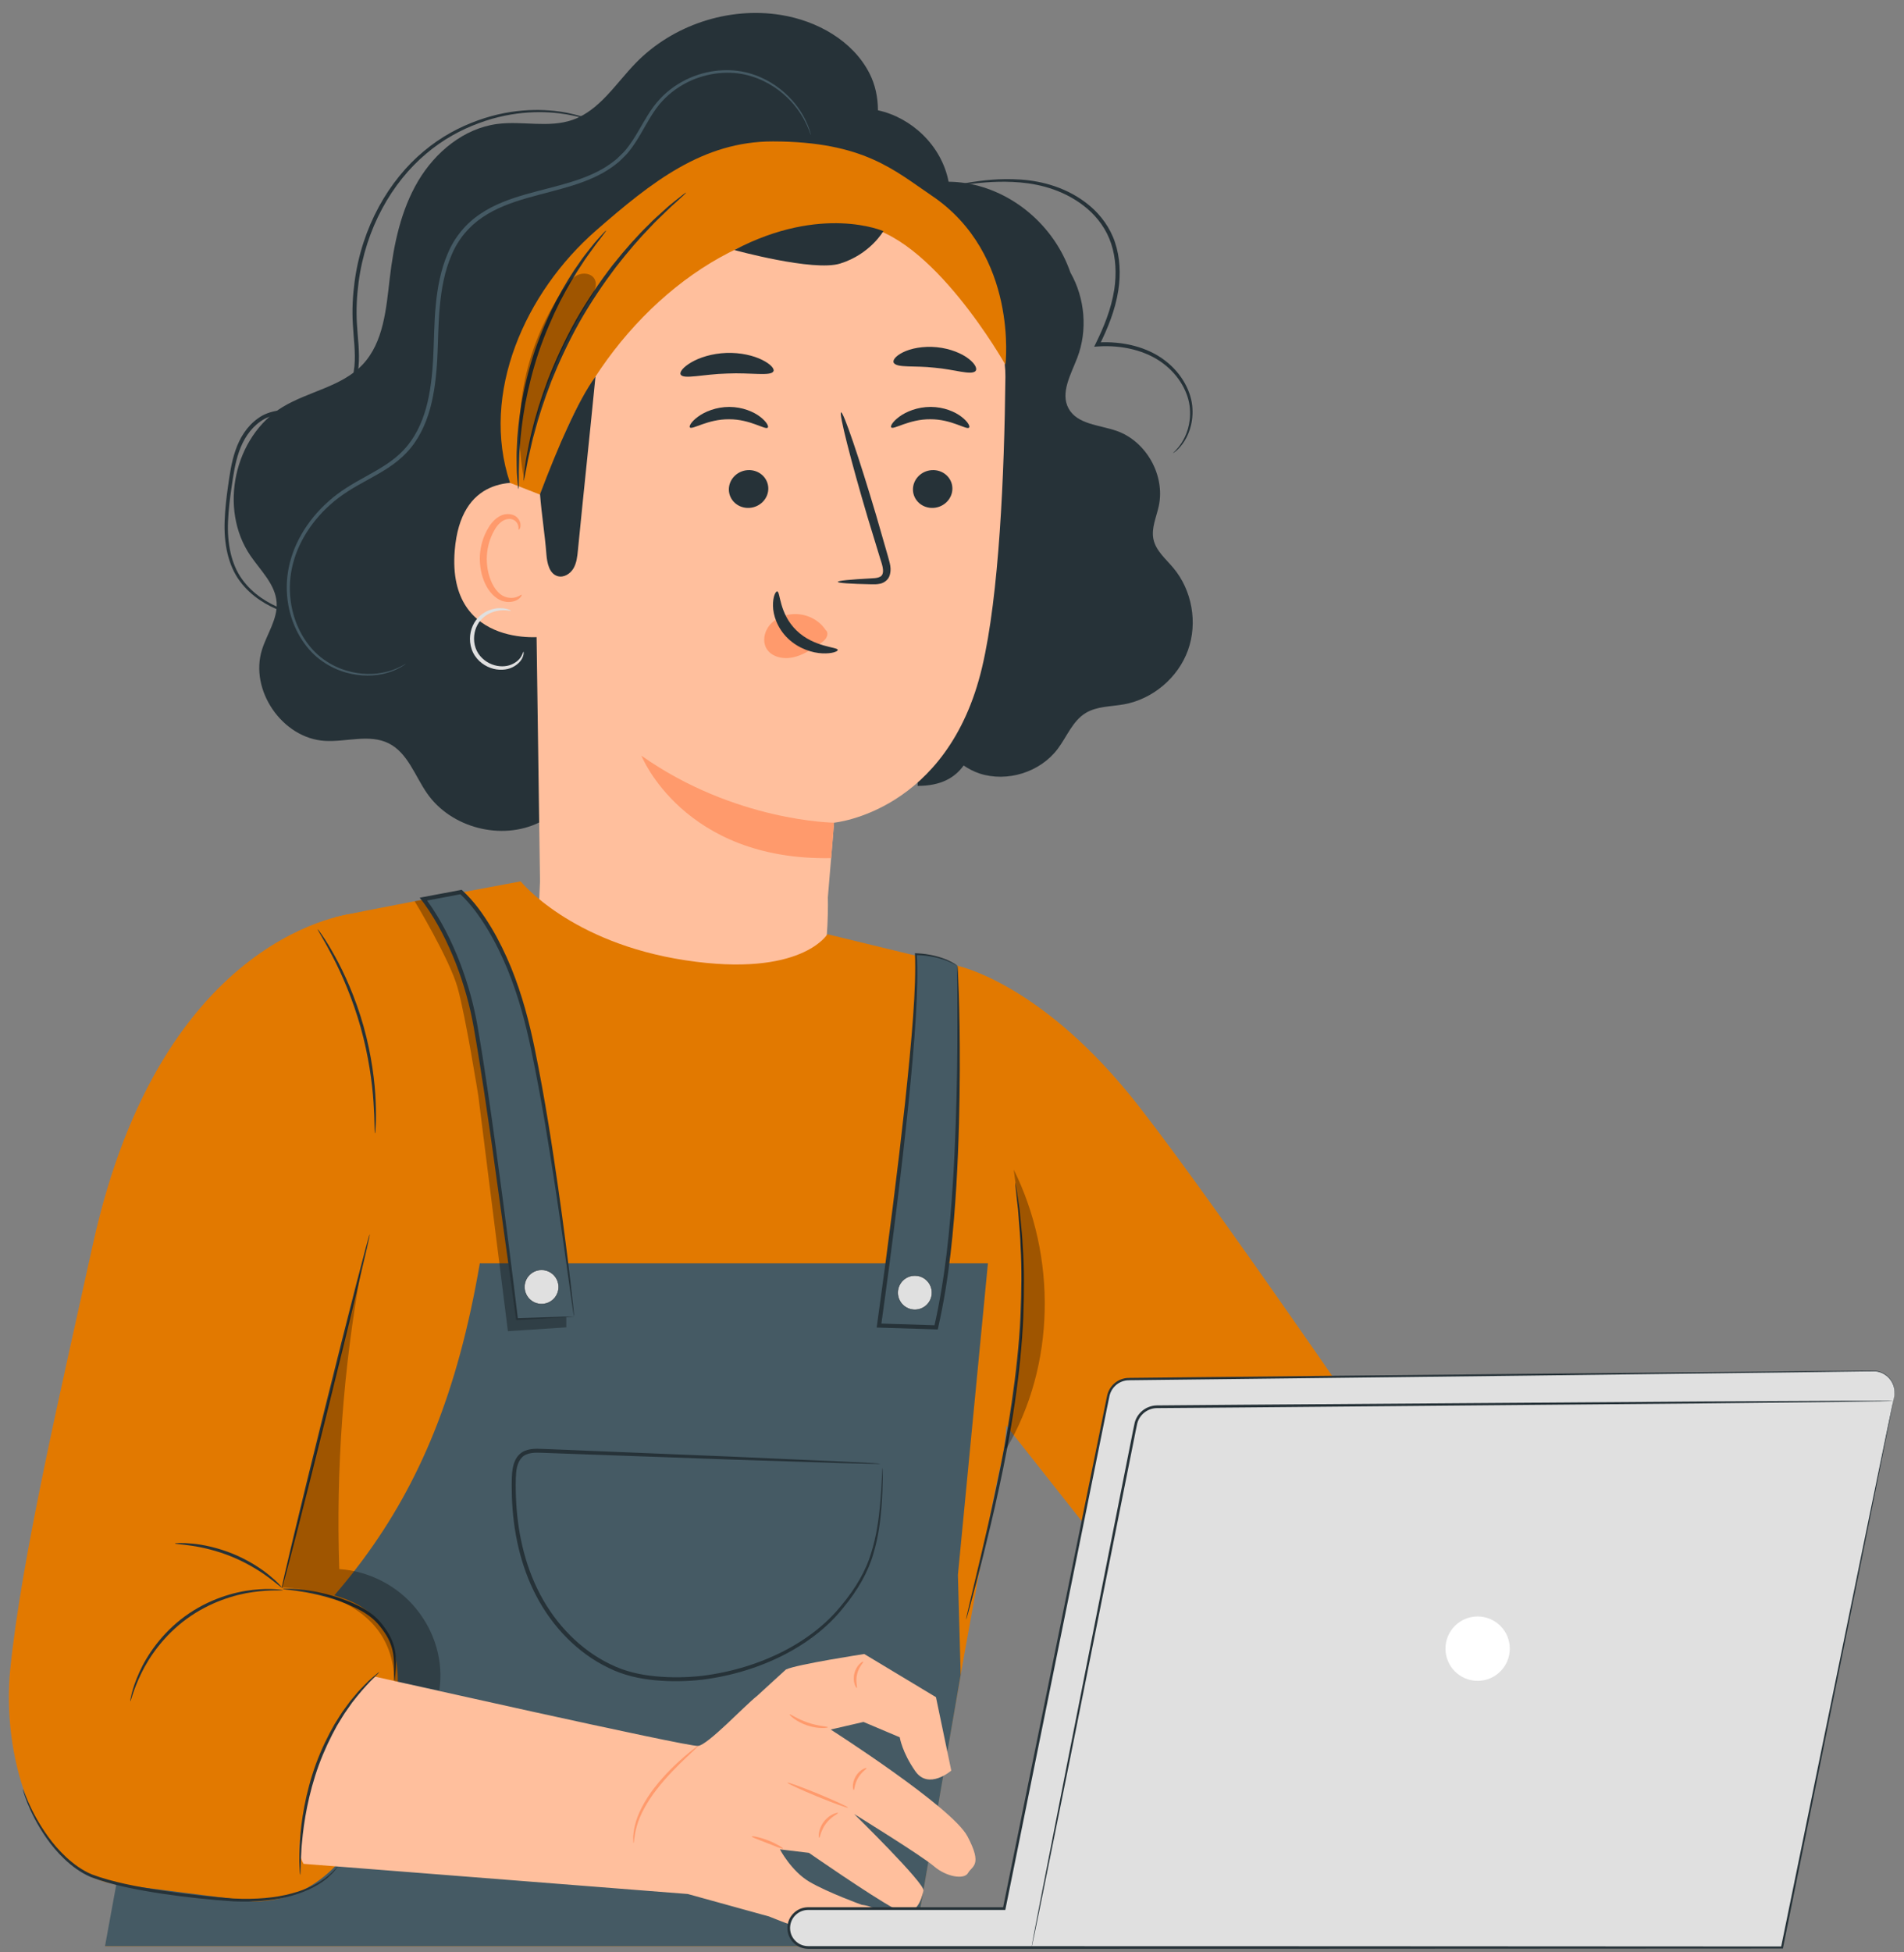 <svg width="121" height="124" viewBox="0 0 121 124" fill="none" xmlns="http://www.w3.org/2000/svg">
<rect x="0" y="0" width="121" height="124" fill="#808080" stroke="none"/>
<path d="M74.561 36.071C74.08 35.5 73.453 34.983 73.301 34.252C73.155 33.548 73.491 32.848 73.641 32.146C74.062 30.191 72.836 28.017 70.945 27.366C69.858 26.991 68.463 26.96 67.91 25.951C67.368 24.961 68.056 23.787 68.46 22.732C69.13 20.984 68.953 18.945 68.029 17.32C67.898 16.947 67.745 16.584 67.567 16.233C66.143 13.43 63.25 11.567 60.284 11.545C59.839 9.246 57.931 7.47 55.793 7.006C55.793 6.19 55.621 5.369 55.25 4.648C54.185 2.578 51.925 1.321 49.627 0.95C46.3 0.413 42.744 1.592 40.397 4.008C39.128 5.314 38.1 7.018 36.381 7.617C34.869 8.143 33.197 7.668 31.609 7.874C29.481 8.15 27.658 9.662 26.567 11.51C25.476 13.357 25.026 15.512 24.773 17.643C24.542 19.598 24.389 21.744 23.033 23.172C21.71 24.563 19.62 24.858 17.974 25.848C14.879 27.711 13.876 32.325 15.918 35.305C16.569 36.255 17.504 37.126 17.58 38.275C17.649 39.325 16.971 40.259 16.653 41.262C15.835 43.843 17.948 46.909 20.651 47.065C22.016 47.143 23.478 46.611 24.701 47.221C25.916 47.827 26.369 49.292 27.146 50.406C28.675 52.596 31.873 53.422 34.271 52.246C35.275 51.753 36.223 50.941 37.338 51.016C38.452 51.091 39.328 52.042 40.423 52.253C41.857 52.531 43.219 51.475 44.072 50.289C44.924 49.103 45.518 47.706 46.61 46.735C48.039 45.464 50.047 45.15 51.854 44.528C54.449 43.635 56.755 41.975 58.493 39.854L58.316 49.924C59.809 49.924 60.682 49.401 61.239 48.629C61.551 48.836 61.882 49.014 62.239 49.133C64.002 49.715 66.103 49.057 67.218 47.573C67.8 46.799 68.161 45.807 68.986 45.3C69.705 44.857 70.606 44.892 71.437 44.741C73.263 44.409 74.867 43.051 75.496 41.306C76.125 39.56 75.756 37.491 74.561 36.071Z" fill="#263238"/>
<path d="M40.748 12.538C38.661 13.853 33.924 19.642 33.831 21.348L34.318 55.988C34.241 58.591 33.796 60.831 35.318 62.945C39.54 67.991 49.313 68.609 51.547 64.454C51.719 64.134 51.844 63.853 51.905 63.618C51.976 63.277 52.075 63.054 52.101 62.763C52.707 59.831 52.61 57.005 52.61 57.005C52.901 53.619 53.004 52.229 53.004 52.261C53.004 52.261 60.24 51.604 62.413 42.388C63.494 37.804 63.825 30.181 63.894 23.936C63.906 22.882 63.636 21.655 63.152 20.36C60.465 13.172 54.289 9.683 46.863 10.321C45.004 10.48 42.157 11.313 40.748 12.538Z" fill="#FFBF9D"/>
<path d="M53.244 36.963C53.244 36.889 54.054 36.811 55.363 36.741C55.694 36.731 56.01 36.689 56.082 36.469C56.177 36.237 56.066 35.872 55.935 35.478C55.685 34.66 55.423 33.802 55.149 32.903C54.063 29.24 53.303 26.237 53.451 26.195C53.599 26.153 54.599 29.087 55.684 32.751C55.944 33.654 56.193 34.515 56.429 35.338C56.526 35.721 56.708 36.161 56.504 36.641C56.397 36.88 56.142 37.04 55.928 37.081C55.712 37.129 55.527 37.119 55.364 37.117C54.054 37.091 53.244 37.037 53.244 36.963Z" fill="#263238"/>
<path d="M53.004 52.261C53.004 52.261 46.699 52.2 40.76 48.002C40.76 48.002 43.422 54.692 52.821 54.511L53.004 52.261Z" fill="#FF9A6C"/>
<path d="M52.47 40.025C52.053 39.378 51.266 38.982 50.455 39.009C49.892 39.028 49.307 39.255 48.934 39.685C48.561 40.114 48.442 40.755 48.718 41.212C49.029 41.726 49.747 41.893 50.374 41.764C51.002 41.635 51.56 41.27 52.092 40.904C52.239 40.803 52.39 40.697 52.488 40.55C52.586 40.404 52.62 40.205 52.522 40.071" fill="#FF9A6C"/>
<path d="M49.39 37.572C49.6 37.576 49.499 38.973 50.622 40.054C51.742 41.137 53.243 41.091 53.239 41.287C53.252 41.376 52.888 41.534 52.258 41.504C51.639 41.479 50.754 41.215 50.067 40.553C49.383 39.891 49.129 39.057 49.124 38.48C49.114 37.892 49.296 37.557 49.39 37.572Z" fill="#263238"/>
<path d="M49.156 23.58C49.003 23.921 47.73 23.659 46.207 23.729C44.681 23.768 43.431 24.12 43.254 23.791C43.176 23.635 43.412 23.321 43.93 23.019C44.443 22.717 45.246 22.453 46.16 22.42C47.074 22.388 47.893 22.593 48.427 22.858C48.965 23.122 49.223 23.418 49.156 23.58Z" fill="#263238"/>
<path d="M61.989 23.577C61.697 23.849 60.662 23.468 59.392 23.359C58.124 23.213 57.028 23.381 56.803 23.057C56.705 22.9 56.897 22.621 57.388 22.379C57.872 22.137 58.664 21.97 59.537 22.057C60.409 22.145 61.147 22.466 61.566 22.798C61.994 23.131 62.119 23.443 61.989 23.577Z" fill="#263238"/>
<path d="M35.706 33.39C35.756 32.696 35.075 30.999 34.397 30.84C32.587 30.419 29.274 30.321 28.898 34.971C28.385 41.327 34.872 40.531 34.898 40.35C34.917 40.208 35.534 35.789 35.706 33.39Z" fill="#FFBF9D"/>
<path d="M33.15 37.785C33.124 37.763 33.033 37.854 32.839 37.925C32.65 37.993 32.331 38.026 32.01 37.875C31.358 37.574 30.879 36.462 30.941 35.314C30.971 34.734 31.137 34.194 31.379 33.754C31.611 33.305 31.937 33.004 32.281 32.972C32.623 32.921 32.846 33.143 32.91 33.328C32.981 33.513 32.93 33.636 32.962 33.65C32.979 33.667 33.107 33.554 33.077 33.288C33.061 33.159 32.999 33.003 32.86 32.869C32.717 32.732 32.498 32.651 32.26 32.658C31.767 32.652 31.29 33.068 31.025 33.55C30.732 34.033 30.532 34.64 30.497 35.291C30.434 36.575 30.993 37.826 31.891 38.166C32.328 38.318 32.712 38.214 32.917 38.079C33.126 37.938 33.171 37.799 33.15 37.785Z" fill="#FF9A6C"/>
<path d="M33.155 21.348C33.038 21.646 33.155 21.028 33.155 21.348V21.348Z" fill="#455A64"/>
<path d="M59.209 12.427C56.843 10.834 54.9 8.993 49.124 8.984C44.663 8.978 41.397 11.572 37.883 14.639C33.37 18.577 30.509 24.994 32.412 30.674L34.308 31.416L36.109 27.059C39.214 20.305 45.671 14.625 52.639 14.292C53.338 14.258 53.989 14.264 54.565 14.322C59.173 14.784 63.895 23.173 63.895 23.173C63.895 23.173 64.75 16.16 59.209 12.427Z" fill="#E27900"/>
<path d="M34.318 31.385C34.42 32.704 34.622 33.895 34.724 35.213C34.767 35.769 34.908 36.452 35.445 36.602C35.829 36.709 36.239 36.454 36.441 36.111C36.644 35.769 36.687 35.358 36.726 34.962C37.118 30.964 37.452 27.917 37.843 23.919C36.69 25.521 35.509 28.282 34.318 31.385Z" fill="#263238"/>
<path d="M33.265 41.404C33.278 41.403 33.303 41.532 33.219 41.741C33.14 41.949 32.922 42.22 32.556 42.393C32.194 42.569 31.679 42.611 31.177 42.429C30.681 42.255 30.18 41.844 29.976 41.246C29.773 40.656 29.867 40.025 30.138 39.566C30.411 39.097 30.85 38.83 31.226 38.718C31.608 38.602 31.937 38.624 32.149 38.67C32.363 38.718 32.468 38.782 32.462 38.795C32.458 38.848 31.982 38.642 31.286 38.894C30.948 39.018 30.574 39.272 30.348 39.685C30.121 40.092 30.047 40.65 30.224 41.16C30.397 41.671 30.825 42.036 31.261 42.203C31.701 42.375 32.154 42.357 32.482 42.222C32.816 42.09 33.029 41.87 33.127 41.696C33.231 41.522 33.242 41.401 33.265 41.404Z" fill="#E0E0E0"/>
<path d="M46.665 15.882C46.665 15.882 51.689 17.269 53.389 16.743C55.303 16.151 56.137 14.683 56.137 14.683C56.137 14.683 52.234 12.961 46.665 15.882Z" fill="#263238"/>
<path d="M74.552 28.786C74.533 28.767 74.787 28.596 75.083 28.144C75.374 27.703 75.698 26.94 75.618 25.962C75.552 24.994 74.967 23.867 73.903 23.078C72.847 22.28 71.332 21.901 69.754 22.01L69.535 22.025L69.632 21.826C70.143 20.79 70.62 19.638 70.813 18.389C70.964 17.393 70.913 16.386 70.618 15.488C70.326 14.588 69.767 13.831 69.107 13.265C67.769 12.122 66.159 11.704 64.846 11.591C63.516 11.477 62.428 11.6 61.685 11.682C61.335 11.726 61.051 11.761 60.827 11.79C60.631 11.815 60.527 11.824 60.525 11.815C60.524 11.806 60.624 11.78 60.818 11.738C61.012 11.697 61.299 11.64 61.671 11.581C62.414 11.468 63.505 11.315 64.861 11.407C66.199 11.498 67.863 11.903 69.265 13.082C69.955 13.666 70.551 14.461 70.862 15.408C71.175 16.351 71.229 17.399 71.072 18.429C70.873 19.72 70.38 20.895 69.86 21.94L69.739 21.757C71.364 21.652 72.938 22.055 74.036 22.904C75.138 23.741 75.733 24.933 75.78 25.951C75.84 26.976 75.477 27.756 75.155 28.194C74.827 28.642 74.552 28.786 74.552 28.786Z" fill="#263238"/>
<path d="M22.375 39.505C22.375 39.509 22.329 39.511 22.237 39.509C22.131 39.505 21.998 39.5 21.834 39.494C21.479 39.475 20.955 39.448 20.283 39.369C19.614 39.286 18.788 39.156 17.879 38.818C16.985 38.475 15.977 37.91 15.239 36.912C14.495 35.912 14.22 34.518 14.276 33.096C14.3 32.381 14.385 31.648 14.49 30.899C14.597 30.152 14.701 29.37 14.968 28.6C15.231 27.834 15.685 27.076 16.402 26.571C17.127 26.039 18.074 26.006 18.927 26.02C19.781 26.029 20.699 26.054 21.398 25.548C22.089 25.045 22.442 24.155 22.523 23.275C22.609 22.378 22.468 21.477 22.422 20.575C22.369 19.672 22.417 18.778 22.533 17.911C22.762 16.174 23.308 14.548 24.076 13.135C24.843 11.721 25.834 10.52 26.934 9.605C28.032 8.683 29.229 8.052 30.373 7.647C32.675 6.818 34.717 6.911 36.034 7.165C37.365 7.438 38.03 7.805 38.03 7.805C38.028 7.809 37.982 7.796 37.896 7.769C37.795 7.735 37.67 7.692 37.514 7.639C37.179 7.526 36.676 7.381 36.016 7.266C34.706 7.045 32.693 6.983 30.436 7.822C29.314 8.231 28.144 8.86 27.074 9.771C26.001 10.675 25.035 11.858 24.289 13.25C23.54 14.64 23.009 16.239 22.787 17.945C22.675 18.797 22.63 19.674 22.682 20.561C22.727 21.446 22.873 22.359 22.784 23.3C22.697 24.228 22.329 25.19 21.55 25.76C21.162 26.034 20.702 26.185 20.252 26.236C19.8 26.291 19.356 26.281 18.924 26.277C18.068 26.262 17.2 26.297 16.545 26.777C15.886 27.238 15.45 27.948 15.196 28.68C14.936 29.418 14.828 30.186 14.718 30.932C14.609 31.677 14.521 32.402 14.493 33.104C14.429 34.501 14.687 35.84 15.389 36.803C16.085 37.767 17.059 38.333 17.932 38.682C18.817 39.026 19.633 39.17 20.296 39.268C20.962 39.362 21.483 39.406 21.837 39.441C22.001 39.458 22.133 39.471 22.238 39.483C22.33 39.493 22.376 39.5 22.375 39.505Z" fill="#263238"/>
<path d="M38.52 14.642C38.534 14.654 38.387 14.856 38.112 15.211C37.972 15.386 37.803 15.603 37.621 15.866C37.438 16.126 37.215 16.412 37.002 16.753C36.552 17.415 36.067 18.238 35.58 19.177C35.106 20.123 34.639 21.191 34.242 22.346C33.855 23.504 33.576 24.636 33.376 25.675C33.191 26.717 33.076 27.665 33.031 28.465C32.992 28.864 32.995 29.227 32.982 29.546C32.967 29.864 32.969 30.139 32.973 30.363C32.976 30.812 32.969 31.062 32.951 31.063C32.933 31.065 32.906 30.817 32.871 30.367C32.851 30.142 32.834 29.866 32.835 29.545C32.834 29.225 32.818 28.859 32.845 28.455C32.867 27.647 32.964 26.687 33.138 25.631C33.326 24.579 33.601 23.432 33.993 22.26C34.394 21.092 34.874 20.015 35.364 19.065C35.868 18.122 36.376 17.301 36.849 16.647C37.074 16.311 37.309 16.029 37.505 15.776C37.699 15.52 37.88 15.312 38.033 15.145C38.334 14.81 38.507 14.63 38.52 14.642Z" fill="#263238"/>
<path d="M43.603 12.233C43.614 12.247 43.396 12.456 42.992 12.818C42.787 12.997 42.541 13.22 42.268 13.492C41.993 13.763 41.667 14.057 41.34 14.416C40.662 15.109 39.906 15.982 39.12 16.994C38.348 18.016 37.556 19.182 36.824 20.466C36.102 21.757 35.513 23.038 35.036 24.226C34.575 25.421 34.218 26.521 33.975 27.46C33.837 27.925 33.753 28.356 33.663 28.731C33.571 29.105 33.508 29.431 33.46 29.698C33.358 30.232 33.293 30.526 33.275 30.524C33.257 30.521 33.288 30.222 33.36 29.681C33.393 29.411 33.441 29.08 33.52 28.701C33.597 28.321 33.669 27.885 33.796 27.414C34.017 26.463 34.359 25.349 34.811 24.139C35.279 22.936 35.867 21.639 36.596 20.337C37.335 19.041 38.141 17.869 38.929 16.846C39.732 15.834 40.509 14.967 41.209 14.287C41.547 13.934 41.883 13.647 42.169 13.385C42.452 13.121 42.71 12.91 42.925 12.742C43.351 12.401 43.591 12.219 43.603 12.233Z" fill="#263238"/>
<path d="M25.784 42.174C25.787 42.178 25.74 42.211 25.646 42.272C25.555 42.337 25.412 42.422 25.214 42.515C24.821 42.701 24.193 42.916 23.355 42.915C22.529 42.913 21.479 42.701 20.496 42.017C19.513 41.343 18.696 40.148 18.372 38.685C18.213 37.954 18.173 37.159 18.297 36.349C18.426 35.541 18.707 34.724 19.147 33.962C19.584 33.199 20.161 32.481 20.863 31.861C21.557 31.23 22.395 30.734 23.249 30.269C24.097 29.796 24.979 29.313 25.658 28.578C26.349 27.854 26.803 26.906 27.083 25.902C27.357 24.89 27.475 23.82 27.53 22.731C27.588 21.642 27.581 20.525 27.693 19.397C27.797 18.271 28.007 17.15 28.447 16.122C28.871 15.086 29.61 14.197 30.511 13.596C31.411 12.986 32.421 12.63 33.404 12.347C34.391 12.066 35.367 11.848 36.292 11.561C37.215 11.275 38.095 10.914 38.828 10.379C39.01 10.245 39.192 10.113 39.345 9.95C39.505 9.796 39.668 9.646 39.803 9.472C40.08 9.131 40.312 8.761 40.532 8.39C40.969 7.648 41.369 6.891 41.935 6.289C42.496 5.688 43.163 5.245 43.849 4.944C45.229 4.35 46.67 4.336 47.797 4.707C48.934 5.07 49.762 5.73 50.316 6.342C50.876 6.961 51.169 7.549 51.335 7.95C51.502 8.353 51.537 8.582 51.537 8.582C51.52 8.588 51.468 8.364 51.287 7.97C51.108 7.58 50.803 7.009 50.241 6.411C49.685 5.819 48.864 5.187 47.753 4.847C46.655 4.499 45.257 4.528 43.923 5.114C43.261 5.411 42.62 5.844 42.084 6.426C41.545 7.006 41.157 7.749 40.72 8.5C40.5 8.876 40.263 9.256 39.977 9.613C39.837 9.795 39.668 9.953 39.501 10.115C39.342 10.286 39.153 10.425 38.964 10.565C38.203 11.126 37.298 11.498 36.364 11.791C35.427 12.086 34.45 12.306 33.473 12.587C32.501 12.87 31.517 13.221 30.656 13.808C29.794 14.386 29.095 15.226 28.687 16.225C28.263 17.216 28.057 18.311 27.954 19.422C27.843 20.535 27.85 21.645 27.791 22.745C27.735 23.843 27.614 24.932 27.331 25.971C27.042 27.003 26.568 27.993 25.841 28.75C25.123 29.521 24.215 30.011 23.367 30.482C22.509 30.945 21.696 31.423 21.016 32.034C20.33 32.636 19.765 33.332 19.336 34.071C18.904 34.809 18.628 35.6 18.497 36.381C18.373 37.164 18.405 37.936 18.554 38.647C18.857 40.07 19.638 41.235 20.582 41.898C21.526 42.572 22.548 42.797 23.357 42.814C24.177 42.83 24.799 42.635 25.193 42.468C25.591 42.3 25.773 42.156 25.784 42.174Z" fill="#455A64"/>
<path d="M60.524 30.994C60.549 31.657 60.008 32.225 59.316 32.264C58.626 32.303 58.044 31.798 58.019 31.135C57.995 30.471 58.535 29.903 59.226 29.865C59.918 29.826 60.499 30.331 60.524 30.994Z" fill="#263238"/>
<path d="M61.585 27.164C61.43 27.329 60.477 26.627 59.126 26.633C57.776 26.62 56.786 27.317 56.639 27.152C56.567 27.079 56.725 26.783 57.156 26.468C57.58 26.154 58.305 25.848 59.146 25.849C59.988 25.852 60.697 26.16 61.104 26.477C61.52 26.795 61.662 27.091 61.585 27.164Z" fill="#263238"/>
<path d="M48.825 30.995C48.849 31.658 48.309 32.225 47.617 32.264C46.926 32.303 46.345 31.798 46.32 31.135C46.295 30.472 46.836 29.903 47.527 29.865C48.218 29.826 48.8 30.331 48.825 30.995Z" fill="#263238"/>
<path d="M48.791 27.165C48.635 27.329 47.681 26.627 46.331 26.634C44.981 26.621 43.991 27.318 43.844 27.153C43.772 27.08 43.928 26.784 44.361 26.469C44.786 26.155 45.51 25.849 46.352 25.85C47.193 25.853 47.902 26.162 48.31 26.478C48.725 26.795 48.867 27.091 48.791 27.165Z" fill="#263238"/>
<path d="M71.718 69.457C65.885 62.36 60.842 61.351 60.842 61.351L60.876 86.678L79.471 110.197L87.036 90.841C87.036 90.841 75.67 74.266 71.718 69.457Z" fill="#E27900"/>
<path d="M52.58 59.346L60.916 61.369C60.916 61.369 65.221 86.332 63.66 92.789C62.331 98.282 58.069 123.633 58.069 123.633H6.672L23.893 74.161C23.893 74.161 23.992 63.285 21.334 58.26C22.945 57.873 28.388 56.871 33.09 55.989C33.09 55.989 36.217 59.891 43.575 61.005C50.933 62.12 52.58 59.346 52.58 59.346Z" fill="#E27900"/>
<path d="M62.783 80.253H30.492C27.67 96.768 20.799 103.1 8.682 112.66L6.672 123.633H58.069L61.051 106.393L60.876 100.044L62.783 80.253Z" fill="#455A64"/>
<path d="M22.573 58.016C22.573 58.016 10.292 59 5.886 79.121C3.892 88.221 1.374 98.888 0.649 106.056C0.122 111.255 1.982 118.441 6.979 119.631L16.056 120.789C20.111 120.849 22.894 117.555 23.747 114.024L25.163 108.411C26.138 101.548 20.913 100.953 17.976 101.017L24.438 75.46L25.689 63.094L22.573 58.016Z" fill="#E27900"/>
<path d="M64.522 75.13C64.529 75.129 64.548 75.226 64.579 75.411C64.61 75.615 64.651 75.885 64.702 76.222C64.728 76.4 64.756 76.596 64.787 76.809C64.809 77.026 64.833 77.26 64.858 77.51C64.909 78.014 64.971 78.587 64.997 79.224C65.091 80.496 65.088 82.016 65.028 83.7C64.956 85.384 64.765 87.23 64.484 89.153C64.201 91.078 63.847 92.896 63.487 94.541C63.133 96.188 62.771 97.66 62.465 98.895C62.153 100.129 61.894 101.126 61.706 101.813C61.614 102.141 61.541 102.404 61.486 102.602C61.434 102.782 61.404 102.876 61.397 102.874C61.391 102.873 61.408 102.775 61.448 102.592C61.494 102.391 61.555 102.126 61.632 101.794C61.801 101.081 62.039 100.084 62.33 98.862C62.618 97.624 62.967 96.149 63.31 94.503C63.66 92.859 64.008 91.043 64.29 89.124C64.57 87.206 64.766 85.368 64.847 83.691C64.918 82.014 64.934 80.499 64.859 79.231C64.841 78.595 64.79 78.023 64.749 77.52C64.73 77.269 64.711 77.035 64.694 76.818C64.67 76.605 64.647 76.409 64.627 76.231C64.591 75.892 64.562 75.621 64.54 75.416C64.522 75.23 64.516 75.131 64.522 75.13Z" fill="#263238"/>
<path d="M8.278 108.074C8.267 108.072 8.294 107.89 8.375 107.568C8.456 107.246 8.605 106.787 8.85 106.245C9.33 105.163 10.279 103.749 11.761 102.67C13.243 101.591 14.882 101.124 16.058 100.999C16.65 100.933 17.132 100.932 17.464 100.954C17.795 100.975 17.977 101.006 17.976 101.017C17.974 101.058 17.24 100.971 16.076 101.136C14.921 101.295 13.326 101.774 11.877 102.829C10.428 103.883 9.481 105.254 8.976 106.304C8.46 107.36 8.317 108.086 8.278 108.074Z" fill="#263238"/>
<path d="M11.117 98.051C11.117 98.037 11.223 98.028 11.414 98.023C11.605 98.016 11.883 98.027 12.223 98.059C12.905 98.122 13.843 98.314 14.815 98.711C15.785 99.112 16.587 99.636 17.115 100.071C17.38 100.288 17.585 100.475 17.715 100.615C17.848 100.753 17.916 100.833 17.907 100.844C17.884 100.867 17.575 100.581 17.03 100.181C16.487 99.781 15.691 99.286 14.74 98.893C13.787 98.503 12.874 98.295 12.206 98.197C11.537 98.098 11.117 98.084 11.117 98.051Z" fill="#263238"/>
<path d="M23.83 71.998C23.816 71.997 23.806 71.805 23.8 71.46C23.798 71.114 23.778 70.614 23.736 69.999C23.654 68.768 23.425 67.073 22.919 65.26C22.408 63.447 21.72 61.88 21.15 60.787C20.866 60.239 20.622 59.802 20.445 59.505C20.27 59.207 20.179 59.038 20.19 59.031C20.201 59.023 20.315 59.178 20.51 59.465C20.708 59.75 20.971 60.179 21.272 60.721C21.878 61.805 22.592 63.378 23.108 65.206C23.619 67.035 23.828 68.75 23.874 69.991C23.899 70.611 23.898 71.114 23.877 71.46C23.86 71.807 23.844 71.998 23.83 71.998Z" fill="#263238"/>
<g opacity="0.3">
<path d="M63.957 92.025C67.09 86.718 67.157 79.823 64.424 74.3C65.239 80.181 65.173 86.21 63.864 92.001" fill="black"/>
</g>
<path d="M21.47 118.571C21.45 118.554 21.257 118.828 20.798 119.205C20.338 119.576 19.577 120.007 18.551 120.278C17.528 120.559 16.254 120.675 14.852 120.603C13.449 120.502 11.902 120.338 10.294 120.099C8.69 119.85 7.15 119.561 5.845 119.074C5.204 118.807 4.666 118.4 4.21 117.982C3.754 117.559 3.377 117.114 3.066 116.684C2.443 115.823 2.056 115.047 1.811 114.505C1.694 114.232 1.603 114.019 1.548 113.871C1.49 113.725 1.456 113.65 1.45 113.652C1.444 113.654 1.465 113.734 1.511 113.885C1.554 114.037 1.634 114.255 1.741 114.535C1.965 115.09 2.337 115.882 2.954 116.765C3.261 117.206 3.638 117.664 4.099 118.101C4.561 118.534 5.108 118.958 5.774 119.241C7.115 119.752 8.65 120.041 10.264 120.293C11.882 120.533 13.427 120.692 14.843 120.784C16.262 120.847 17.552 120.715 18.587 120.412C19.626 120.119 20.394 119.66 20.847 119.264C21.068 119.058 21.234 118.895 21.326 118.765C21.426 118.641 21.475 118.575 21.47 118.571Z" fill="#263238"/>
<path d="M23.496 78.41C23.444 78.397 22.149 83.425 20.604 89.639C19.06 95.854 17.85 100.902 17.903 100.915C17.955 100.928 19.25 95.902 20.795 89.686C22.34 83.472 23.549 78.424 23.496 78.41Z" fill="#263238"/>
<path d="M25.06 106.784C25.073 106.784 25.097 106.638 25.123 106.37C25.145 106.103 25.182 105.715 25.149 105.229C25.121 104.744 24.956 104.158 24.597 103.618C24.419 103.35 24.222 103.076 23.967 102.826C23.715 102.577 23.415 102.364 23.094 102.177C21.786 101.465 20.468 101.168 19.519 101.023C19.043 100.955 18.653 100.929 18.385 100.922C18.116 100.915 17.968 100.925 17.967 100.937C17.965 100.97 18.559 100.992 19.497 101.16C20.426 101.336 21.729 101.657 22.996 102.347C23.306 102.527 23.593 102.73 23.833 102.964C24.073 103.195 24.27 103.462 24.446 103.717C24.798 104.231 24.965 104.773 25.011 105.242C25.061 105.711 25.046 106.1 25.047 106.367C25.044 106.634 25.046 106.783 25.06 106.784Z" fill="#263238"/>
<path d="M49.896 106.079C49.889 106.082 49.882 106.085 49.875 106.089C49.881 106.086 49.889 106.082 49.896 106.079Z" fill="#FFBF9D"/>
<path d="M49.762 106.143C49.744 106.152 49.728 106.159 49.713 106.166C49.727 106.159 49.742 106.152 49.762 106.143Z" fill="#FFBF9D"/>
<path d="M49.873 106.09C49.83 106.11 49.792 106.129 49.762 106.143C49.8 106.125 49.84 106.106 49.873 106.09Z" fill="#FFBF9D"/>
<path d="M49.946 106.055C49.927 106.064 49.913 106.071 49.897 106.079C49.925 106.065 49.946 106.055 49.946 106.055Z" fill="#FFBF9D"/>
<path d="M61.482 116.652C60.496 114.787 52.79 109.869 52.79 109.869L54.876 109.387L57.179 110.361C57.179 110.361 57.323 111.311 58.17 112.518C59.017 113.726 60.454 112.477 60.454 112.477L59.481 107.813L54.925 105.071C54.925 105.071 50.638 105.726 49.946 106.055L48.118 107.728C47.316 108.357 45.001 110.835 44.367 110.91C43.734 110.986 23.846 106.511 23.846 106.511C21.119 108.671 19.683 112.961 19.25 116.055C19.25 116.055 18.765 117.575 19.292 118.4L43.707 120.316L48.88 121.746C48.88 121.746 51.742 122.915 53.13 123.206C54.852 123.568 56.011 123.013 56.057 122.06C56.103 121.107 54.768 121.005 54.768 121.005C54.768 121.005 52.596 120.219 51.441 119.541C50.287 118.864 49.564 117.481 49.564 117.481L51.408 117.702C51.408 117.702 55.329 120.423 56.803 121.222C58.278 122.02 58.569 120.555 58.688 120.108C58.806 119.662 54.283 115.237 54.283 115.237C54.283 115.237 58.584 117.889 59.358 118.558C60.131 119.226 61.278 119.426 61.523 118.978C61.769 118.529 62.468 118.517 61.482 116.652Z" fill="#FFBF9D"/>
<path d="M49.712 106.167C49.694 106.175 49.68 106.182 49.669 106.187C49.681 106.182 49.695 106.175 49.712 106.167Z" fill="#FFBF9D"/>
<path d="M49.646 106.198C49.638 106.202 49.638 106.202 49.646 106.198V106.198Z" fill="#FFBF9D"/>
<path d="M49.669 106.187C49.658 106.192 49.65 106.197 49.645 106.199C49.65 106.197 49.657 106.193 49.669 106.187Z" fill="#FFBF9D"/>
<path d="M40.264 117.083C40.251 117.084 40.244 116.977 40.241 116.781C40.235 116.683 40.245 116.564 40.264 116.426C40.278 116.287 40.302 116.13 40.349 115.961C40.503 115.275 40.944 114.391 41.599 113.552C42.253 112.711 42.957 112.052 43.479 111.597C44.005 111.144 44.352 110.893 44.367 110.91C44.385 110.932 44.066 111.217 43.566 111.692C43.068 112.168 42.385 112.836 41.742 113.663C41.098 114.488 40.653 115.336 40.473 115.994C40.282 116.65 40.302 117.084 40.264 117.083Z" fill="#FF9A6C"/>
<path d="M52.613 109.724C52.62 109.769 52.006 109.847 51.298 109.606C50.588 109.371 50.145 108.938 50.178 108.907C50.211 108.863 50.682 109.212 51.355 109.434C52.026 109.664 52.613 109.669 52.613 109.724Z" fill="#FF9A6C"/>
<path d="M53.893 114.83C53.874 114.876 52.996 114.559 51.931 114.121C50.867 113.683 50.02 113.291 50.039 113.244C50.058 113.198 50.936 113.516 52.001 113.954C53.065 114.392 53.912 114.784 53.893 114.83Z" fill="#FF9A6C"/>
<path d="M49.761 117.439C49.737 117.484 49.3 117.295 48.755 117.083C48.212 116.869 47.762 116.712 47.775 116.662C47.786 116.615 48.266 116.696 48.821 116.914C49.377 117.131 49.785 117.396 49.761 117.439Z" fill="#FF9A6C"/>
<path d="M53.259 115.17C53.279 115.22 52.832 115.386 52.498 115.834C52.155 116.276 52.114 116.751 52.061 116.745C52.039 116.744 52.016 116.623 52.046 116.427C52.075 116.232 52.17 115.967 52.354 115.725C52.539 115.483 52.769 115.32 52.949 115.24C53.129 115.16 53.252 115.149 53.259 115.17Z" fill="#FF9A6C"/>
<path d="M55.068 112.321C55.092 112.368 54.755 112.55 54.533 112.942C54.301 113.327 54.308 113.711 54.255 113.713C54.21 113.73 54.114 113.295 54.376 112.85C54.635 112.403 55.06 112.272 55.068 112.321Z" fill="#FF9A6C"/>
<path d="M54.455 107.229C54.434 107.239 54.364 107.154 54.31 106.986C54.256 106.82 54.232 106.57 54.295 106.307C54.359 106.044 54.495 105.832 54.619 105.71C54.743 105.585 54.845 105.542 54.858 105.559C54.892 105.599 54.579 105.874 54.471 106.349C54.351 106.821 54.503 107.21 54.455 107.229Z" fill="#FF9A6C"/>
<path d="M19.076 119.1C19.09 119.099 19.101 118.899 19.109 118.539C19.111 118.358 19.116 118.138 19.135 117.883C19.151 117.627 19.158 117.336 19.195 117.016C19.306 115.736 19.592 113.969 20.261 112.124C20.601 111.205 21.003 110.361 21.418 109.62C21.642 109.26 21.839 108.907 22.064 108.604C22.171 108.45 22.276 108.301 22.377 108.157C22.485 108.02 22.59 107.888 22.69 107.762C23.501 106.764 24.123 106.254 24.094 106.222C24.084 106.212 23.93 106.338 23.656 106.575C23.515 106.691 23.352 106.84 23.176 107.029C22.997 107.214 22.785 107.419 22.584 107.673C22.479 107.799 22.37 107.929 22.257 108.064C22.149 108.204 22.043 108.356 21.93 108.51C21.697 108.813 21.492 109.167 21.262 109.529C20.833 110.274 20.42 111.127 20.077 112.057C19.399 113.924 19.133 115.715 19.057 117.006C19.028 117.329 19.032 117.623 19.025 117.88C19.017 118.137 19.023 118.358 19.033 118.539C19.047 118.901 19.063 119.1 19.076 119.1Z" fill="#263238"/>
<g opacity="0.3">
<path d="M35.99 83.657V84.321L32.277 84.563L30.396 69.605C30.396 69.605 29.596 64.572 29.079 62.738C28.561 60.903 26.354 57.253 26.354 57.253L27.988 56.945L31.172 62.126L35.99 83.657Z" fill="black"/>
</g>
<path d="M36.479 83.635C36.479 83.635 34.833 69.743 33.279 64.194C31.724 58.645 29.299 56.667 29.299 56.667L26.907 57.117C26.907 57.117 29.288 60.016 30.21 65.125C31.131 70.233 32.854 83.801 32.854 83.801L36.479 83.635Z" fill="#455A64"/>
<path d="M36.479 83.635C36.483 83.638 36.408 83.645 36.257 83.656C36.087 83.667 35.861 83.682 35.571 83.702C34.938 83.739 34.03 83.793 32.857 83.861L32.802 83.865L32.794 83.808C32.444 81.283 31.917 77.472 31.273 72.816C30.934 70.483 30.574 67.934 30.103 65.249C29.868 63.91 29.494 62.56 28.981 61.228C28.462 59.901 27.808 58.58 26.945 57.383L26.806 57.2L26.674 57.027L26.883 56.987C27.702 56.833 28.511 56.681 29.275 56.538L29.339 56.526L29.382 56.565C30.14 57.264 30.707 58.075 31.212 58.907C31.712 59.741 32.125 60.604 32.482 61.468C33.187 63.204 33.64 64.953 33.983 66.619C34.666 69.956 35.113 72.97 35.478 75.491C35.838 78.014 36.092 80.049 36.258 81.454C36.334 82.143 36.394 82.683 36.437 83.07C36.453 83.243 36.466 83.382 36.476 83.49C36.482 83.592 36.482 83.638 36.479 83.635C36.477 83.632 36.466 83.58 36.45 83.493C36.434 83.385 36.412 83.248 36.387 83.076C36.333 82.692 36.257 82.153 36.16 81.467C35.965 80.067 35.684 78.035 35.301 75.518C34.913 73.002 34.448 69.993 33.752 66.669C33.404 65.008 32.949 63.279 32.248 61.565C31.893 60.711 31.483 59.86 30.99 59.04C30.498 58.227 29.921 57.417 29.216 56.768L29.323 56.795C28.56 56.939 27.751 57.091 26.931 57.246L27.008 57.034L27.156 57.227C28.04 58.455 28.698 59.788 29.223 61.134C29.741 62.484 30.118 63.852 30.351 65.205C30.817 67.9 31.167 70.449 31.494 72.785C32.136 77.458 32.613 81.284 32.914 83.793L32.851 83.74C34.01 83.702 34.906 83.673 35.532 83.652C35.828 83.644 36.06 83.638 36.233 83.634C36.392 83.631 36.475 83.631 36.479 83.635Z" fill="#263238"/>
<path d="M60.842 61.351C60.842 61.351 61.395 76.536 59.492 84.321L55.863 84.205C55.863 84.205 58.56 65.322 58.204 60.611C58.204 60.611 59.731 60.606 60.842 61.351Z" fill="#455A64"/>
<path d="M60.842 61.351C60.827 61.36 60.637 61.224 60.205 61.048C59.775 60.881 59.098 60.687 58.204 60.67L58.261 60.608C58.395 62.729 58.139 66.045 57.733 70.121C57.313 74.198 56.719 79.04 55.993 84.224L55.867 84.074C55.897 84.076 55.929 84.076 55.961 84.078C57.172 84.116 58.364 84.155 59.496 84.191L59.365 84.291C60.085 81.126 60.362 78.057 60.546 75.297C60.724 72.532 60.789 70.058 60.822 67.992C60.853 65.925 60.844 64.265 60.838 63.122C60.835 62.566 60.833 62.128 60.831 61.809C60.83 61.506 60.835 61.358 60.842 61.351C60.849 61.344 60.864 61.509 60.88 61.806C60.893 62.125 60.911 62.563 60.933 63.12C60.968 64.263 61.004 65.924 60.995 67.993C60.986 70.062 60.941 72.539 60.777 75.31C60.607 78.079 60.341 81.154 59.618 84.352L59.595 84.454L59.488 84.45C58.356 84.415 57.164 84.377 55.953 84.339C55.921 84.338 55.889 84.337 55.859 84.336L55.713 84.332L55.733 84.186C56.459 79.006 57.068 74.168 57.513 70.097C57.945 66.028 58.236 62.717 58.147 60.616L58.144 60.552L58.204 60.554C59.122 60.59 59.798 60.805 60.228 60.992C60.443 61.09 60.596 61.177 60.699 61.245C60.8 61.314 60.846 61.349 60.842 61.351Z" fill="#263238"/>
<path d="M57.053 82.117C57.053 82.716 57.539 83.202 58.139 83.202C58.739 83.202 59.225 82.716 59.225 82.117C59.225 81.517 58.739 81.031 58.139 81.031C57.539 81.031 57.053 81.517 57.053 82.117Z" fill="#E0E0E0"/>
<path d="M58.139 83.216C57.533 83.216 57.041 82.723 57.041 82.117C57.041 81.511 57.533 81.018 58.139 81.018C58.745 81.018 59.238 81.511 59.238 82.117C59.237 82.723 58.745 83.216 58.139 83.216ZM58.139 81.044C57.548 81.044 57.066 81.526 57.066 82.117C57.066 82.709 57.548 83.19 58.139 83.19C58.731 83.19 59.212 82.709 59.212 82.117C59.212 81.526 58.731 81.044 58.139 81.044Z" fill="#263238"/>
<path d="M34.417 82.84C35.016 82.84 35.502 82.354 35.502 81.754C35.502 81.155 35.016 80.669 34.417 80.669C33.817 80.669 33.331 81.155 33.331 81.754C33.331 82.354 33.817 82.84 34.417 82.84Z" fill="#E0E0E0"/>
<path d="M34.416 82.853C33.811 82.853 33.318 82.36 33.318 81.754C33.318 81.149 33.811 80.656 34.416 80.656C35.022 80.656 35.515 81.149 35.515 81.754C35.515 82.36 35.023 82.853 34.416 82.853ZM34.416 80.682C33.825 80.682 33.344 81.163 33.344 81.755C33.344 82.347 33.825 82.828 34.416 82.828C35.008 82.828 35.489 82.347 35.489 81.755C35.489 81.163 35.008 80.682 34.416 80.682Z" fill="#263238"/>
<path d="M56.092 93.237C56.096 93.237 56.099 93.293 56.1 93.403C56.1 93.527 56.099 93.688 56.098 93.89C56.09 94.319 56.08 94.951 56.016 95.764C55.948 96.574 55.84 97.575 55.506 98.691C55.19 99.815 54.529 101 53.595 102.125C51.773 104.439 48.481 106.213 44.64 106.701C43.677 106.811 42.68 106.832 41.667 106.741C40.659 106.651 39.615 106.424 38.663 105.947C36.744 105.026 35.13 103.382 34.089 101.398C33.043 99.405 32.605 97.205 32.531 95.105C32.517 94.575 32.504 94.063 32.548 93.533C32.576 93.27 32.626 93.001 32.749 92.751C32.868 92.501 33.079 92.28 33.339 92.169C33.868 91.954 34.388 92.055 34.872 92.057C35.364 92.077 35.85 92.096 36.33 92.116C40.17 92.273 43.629 92.416 46.54 92.535C49.433 92.664 51.78 92.768 53.422 92.841C54.221 92.882 54.848 92.914 55.292 92.937C55.494 92.95 55.655 92.96 55.779 92.969C55.888 92.977 55.944 92.984 55.944 92.988C55.944 92.993 55.887 92.995 55.778 92.995C55.654 92.994 55.493 92.992 55.29 92.99C54.845 92.979 54.218 92.963 53.418 92.942C51.775 92.889 49.427 92.814 46.533 92.72C43.62 92.616 40.161 92.493 36.321 92.357C35.84 92.339 35.354 92.321 34.861 92.303C34.373 92.297 33.858 92.219 33.44 92.398C33.017 92.575 32.84 93.07 32.801 93.558C32.76 94.052 32.772 94.579 32.788 95.095C32.864 97.165 33.298 99.326 34.321 101.275C35.338 103.214 36.914 104.818 38.774 105.714C39.698 106.178 40.697 106.398 41.69 106.49C42.682 106.582 43.665 106.564 44.612 106.459C48.4 105.989 51.641 104.265 53.452 102.005C54.385 100.9 55.041 99.749 55.365 98.647C55.709 97.551 55.831 96.559 55.914 95.754C55.993 94.946 56.02 94.315 56.044 93.887C56.056 93.685 56.065 93.525 56.072 93.401C56.081 93.293 56.087 93.237 56.092 93.237Z" fill="#263238"/>
<g opacity="0.3">
<path d="M27.919 107.385C28.196 105.518 27.639 103.666 26.451 102.2C25.263 100.733 23.444 99.796 21.561 99.678C21.347 93.321 21.813 86.941 22.948 80.683L17.907 100.844C17.907 100.844 24.927 100.94 25.061 106.784L27.919 107.385Z" fill="black"/>
</g>
<g opacity="0.3">
<path d="M33.277 30.625C33.806 26.497 35.259 22.49 37.498 18.982C37.744 18.596 38.005 18.106 37.774 17.711C37.576 17.372 37.086 17.305 36.728 17.465C36.37 17.625 36.116 17.95 35.89 18.27C33.423 21.765 32.47 26.292 33.318 30.485" fill="black"/>
</g>
<path d="M120.379 88.711L113.249 123.716H63.818H51.359C50.677 123.716 50.123 123.162 50.123 122.479C50.123 121.797 50.676 121.243 51.359 121.243H63.818L70.428 88.688C70.555 88.064 71.101 87.612 71.738 87.605L119.04 87.089C119.901 87.08 120.551 87.867 120.379 88.711Z" fill="#E0E0E0"/>
<path d="M120.379 88.711C120.379 88.711 120.387 88.676 120.398 88.605C120.41 88.535 120.419 88.428 120.404 88.287C120.38 88.017 120.233 87.562 119.75 87.264C119.631 87.191 119.492 87.138 119.341 87.102C119.188 87.068 119.023 87.07 118.854 87.072C118.514 87.074 118.143 87.077 117.74 87.08C116.934 87.087 116.004 87.095 114.956 87.103C110.757 87.143 104.664 87.201 97.07 87.273C93.273 87.311 89.1 87.353 84.602 87.398C82.353 87.421 80.023 87.446 77.618 87.47C76.415 87.483 75.194 87.496 73.954 87.508C73.334 87.515 72.71 87.521 72.082 87.528C71.922 87.532 71.772 87.525 71.603 87.539C71.437 87.556 71.275 87.604 71.125 87.677C70.825 87.824 70.579 88.081 70.445 88.39C70.376 88.544 70.347 88.713 70.316 88.865L70.22 89.336C70.156 89.651 70.092 89.966 70.028 90.283C69.899 90.916 69.769 91.553 69.639 92.194C69.377 93.476 69.113 94.774 68.846 96.088C68.312 98.715 67.765 101.403 67.207 104.147C66.091 109.635 64.931 115.344 63.735 121.226L63.818 121.158C61.478 121.158 59.08 121.158 56.643 121.158C55.424 121.158 54.196 121.158 52.96 121.158H52.031H51.566C51.415 121.159 51.25 121.15 51.084 121.187C50.758 121.254 50.462 121.453 50.273 121.727C50.082 122 50.003 122.349 50.054 122.679C50.111 123.084 50.373 123.447 50.73 123.641C50.908 123.737 51.109 123.791 51.312 123.799L51.883 123.801C52.64 123.801 53.395 123.801 54.147 123.801C55.653 123.801 57.149 123.801 58.636 123.801C61.609 123.801 64.545 123.801 67.436 123.8C73.216 123.799 78.819 123.798 84.191 123.796C94.934 123.791 104.756 123.786 113.249 123.782H113.303L113.313 123.729C115.492 112.97 117.266 104.218 118.494 98.152C119.104 95.122 119.578 92.763 119.9 91.159C120.059 90.359 120.18 89.748 120.262 89.335C120.343 88.922 120.379 88.711 120.379 88.711C120.379 88.711 120.33 88.92 120.243 89.33C120.157 89.743 120.029 90.353 119.863 91.15C119.532 92.753 119.046 95.109 118.422 98.137C117.18 104.2 115.388 112.948 113.185 123.702L113.249 123.65C104.756 123.645 94.933 123.641 84.19 123.635C78.818 123.634 73.216 123.633 67.435 123.631C64.545 123.631 61.609 123.631 58.635 123.63C57.148 123.63 55.652 123.63 54.147 123.63C53.394 123.63 52.639 123.63 51.882 123.63L51.317 123.628C51.141 123.621 50.966 123.574 50.811 123.491C50.501 123.322 50.272 123.005 50.223 122.653C50.179 122.365 50.247 122.063 50.413 121.824C50.578 121.586 50.836 121.412 51.12 121.354C51.26 121.322 51.407 121.33 51.566 121.329H52.031H52.96C54.196 121.329 55.424 121.329 56.643 121.329C59.08 121.329 61.478 121.328 63.818 121.328H63.887L63.901 121.26C65.094 115.378 66.252 109.669 67.365 104.18C67.921 101.436 68.466 98.747 68.999 96.119C69.265 94.805 69.528 93.507 69.788 92.225C69.918 91.584 70.047 90.946 70.175 90.313C70.239 89.997 70.303 89.681 70.367 89.367L70.463 88.896C70.495 88.736 70.521 88.587 70.583 88.45C70.701 88.173 70.922 87.944 71.19 87.812C71.324 87.746 71.47 87.704 71.618 87.688C71.762 87.675 71.928 87.68 72.083 87.677C72.712 87.669 73.336 87.662 73.955 87.655C75.195 87.641 76.416 87.627 77.619 87.613C80.024 87.585 82.355 87.558 84.603 87.532C89.101 87.479 93.273 87.43 97.071 87.386C104.664 87.292 110.757 87.216 114.956 87.165C116.005 87.151 116.934 87.138 117.74 87.127C118.143 87.122 118.514 87.116 118.854 87.112C119.024 87.109 119.184 87.105 119.333 87.137C119.48 87.171 119.617 87.221 119.733 87.292C120.208 87.579 120.359 88.023 120.388 88.29C120.417 88.568 120.37 88.71 120.379 88.711Z" fill="#263238"/>
<path d="M91.86 104.73C91.86 105.859 92.775 106.775 93.904 106.775C95.033 106.775 95.948 105.859 95.948 104.73C95.948 103.601 95.033 102.686 93.904 102.686C92.775 102.687 91.86 103.602 91.86 104.73Z" fill="white"/>
<path d="M120.322 88.994C120.322 88.994 120.25 88.989 120.109 88.987C119.961 88.986 119.754 88.985 119.483 88.983C118.926 88.984 118.117 88.985 117.077 88.986C114.981 88.996 111.959 89.011 108.227 89.029C100.75 89.082 90.431 89.155 79.033 89.235C77.607 89.247 76.199 89.258 74.81 89.269C74.463 89.272 74.117 89.275 73.773 89.278C73.605 89.281 73.425 89.271 73.243 89.309C73.065 89.346 72.894 89.415 72.741 89.513C72.435 89.707 72.205 90.017 72.113 90.365C72.036 90.707 71.978 91.031 71.91 91.363C71.387 94 70.882 96.543 70.401 98.966C69.444 103.812 68.581 108.176 67.856 111.843C67.139 115.505 66.558 118.47 66.155 120.527C65.959 121.548 65.806 122.343 65.701 122.889C65.651 123.156 65.614 123.36 65.587 123.505C65.562 123.644 65.554 123.715 65.554 123.715C65.554 123.715 65.573 123.646 65.604 123.508C65.635 123.365 65.678 123.161 65.735 122.896C65.847 122.352 66.01 121.559 66.22 120.54C66.635 118.487 67.234 115.525 67.974 111.867C68.709 108.202 69.584 103.84 70.555 98.998C71.039 96.575 71.547 94.032 72.074 91.397C72.141 91.07 72.203 90.729 72.275 90.41C72.357 90.102 72.56 89.828 72.831 89.656C72.966 89.57 73.118 89.508 73.276 89.476C73.431 89.442 73.599 89.451 73.774 89.448C74.118 89.445 74.464 89.442 74.811 89.44C76.199 89.429 77.608 89.418 79.034 89.407C90.432 89.307 100.751 89.217 108.228 89.151C111.96 89.11 114.982 89.077 117.077 89.054C118.118 89.039 118.927 89.027 119.483 89.019C119.754 89.013 119.962 89.008 120.109 89.005C120.249 89.001 120.322 88.994 120.322 88.994Z" fill="#263238"/>
</svg>
